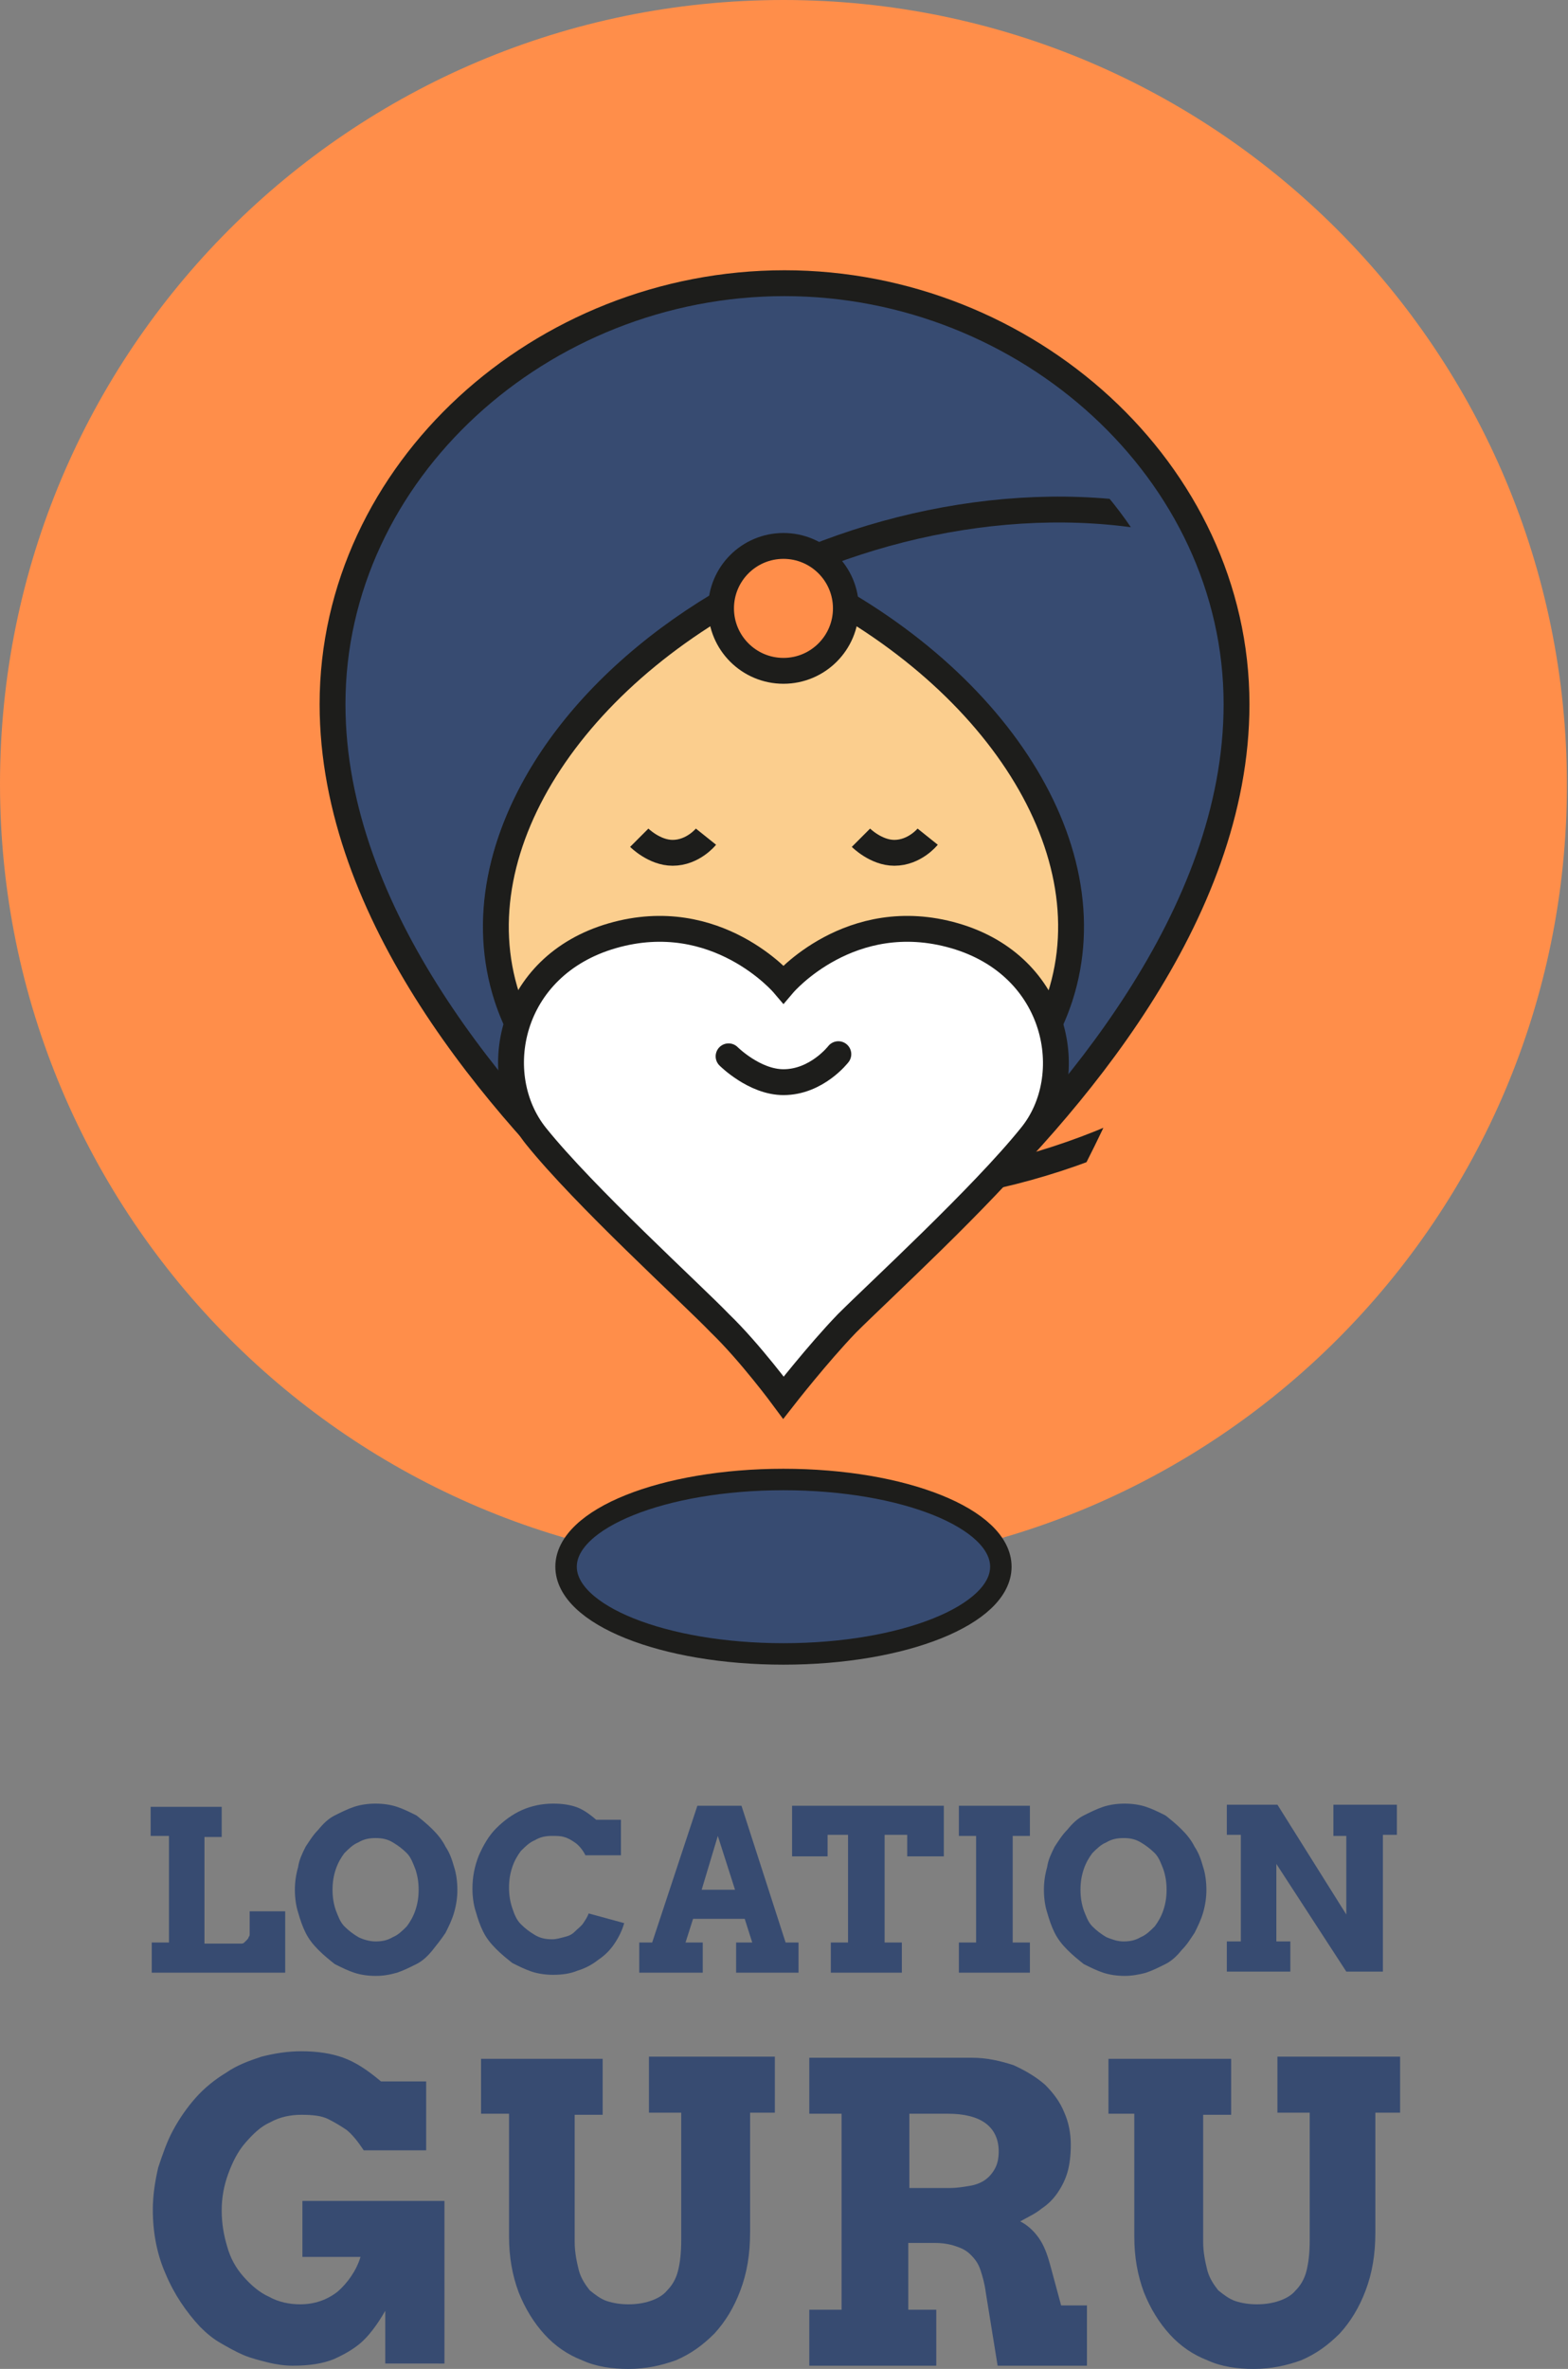 <?xml version="1.0" encoding="utf-8"?>
<!-- Generator: Adobe Illustrator 21.1.0, SVG Export Plug-In . SVG Version: 6.00 Build 0)  -->
<svg version="1.1" id="Ebene_1" xmlns="http://www.w3.org/2000/svg" xmlns:xlink="http://www.w3.org/1999/xlink" x="0px" y="0px"
	 viewBox="0 0 145.7 220" style="enable-background:new 0 0 145.7 220;" xml:space="preserve">
<rect x="0" y="0" width="145.7" height="220" fill="#808080" stroke="none"/>
<style type="text/css">
	.st0{clip-path:url(#SVGID_2_);fill:#374B71;}
	.st1{clip-path:url(#SVGID_2_);fill:#FF8E4A;}
	.st2{clip-path:url(#SVGID_4_);fill:none;stroke:#1D1D1B;stroke-width:2.402;}
	.st3{clip-path:url(#SVGID_6_);fill:none;stroke:#1D1D1B;stroke-width:2.402;}
	.st4{clip-path:url(#SVGID_6_);fill:#FBCE8E;}
	.st5{clip-path:url(#SVGID_6_);fill:#FF8E4A;}
	.st6{clip-path:url(#SVGID_6_);fill:#FFFFFF;}
	.st7{clip-path:url(#SVGID_6_);fill:none;stroke:#1D1D1B;stroke-width:2.402;stroke-linecap:round;}
	.st8{clip-path:url(#SVGID_6_);fill:#374B71;}
	.st9{clip-path:url(#SVGID_6_);fill:none;stroke:#1D1D1B;stroke-width:1.994;}
</style>
<g>
	<defs>
		<rect id="SVGID_1_" width="145.7" height="220"/>
	</defs>
	<clipPath id="SVGID_2_">
		<use xlink:href="#SVGID_1_"  style="overflow:visible;"/>
	</clipPath>
	<path class="st0" d="M123.8,170.5h1.3v7.3l-6.4-10.2H114v2.8h1.3v9.9H114v2.8h5.9v-2.8h-1.3v-7.2l6.5,10h3.4v-12.7h1.3v-2.8h-5.9
		V170.5z M102.8,179.9c-0.5-0.3-0.9-0.6-1.3-1c-0.4-0.4-0.6-1-0.8-1.5c-0.2-0.6-0.3-1.2-0.3-1.9c0-0.7,0.1-1.3,0.3-1.9
		c0.2-0.6,0.5-1.1,0.8-1.5c0.4-0.4,0.8-0.8,1.3-1c0.5-0.3,1-0.4,1.6-0.4c0.6,0,1.1,0.1,1.6,0.4c0.5,0.3,0.9,0.6,1.3,1
		c0.4,0.4,0.6,1,0.8,1.5c0.2,0.6,0.3,1.2,0.3,1.9c0,0.7-0.1,1.3-0.3,1.9c-0.2,0.6-0.5,1.1-0.8,1.5c-0.4,0.4-0.8,0.8-1.3,1
		c-0.5,0.3-1,0.4-1.6,0.4C103.8,180.3,103.3,180.1,102.8,179.9 M106.5,183.2c0.6-0.2,1.2-0.5,1.8-0.8c0.6-0.3,1.1-0.8,1.5-1.3
		c0.5-0.5,0.8-1,1.2-1.6c0.3-0.6,0.6-1.2,0.8-1.9c0.2-0.7,0.3-1.4,0.3-2.1c0-0.7-0.1-1.5-0.3-2.1c-0.2-0.7-0.4-1.3-0.8-1.9
		c-0.3-0.6-0.7-1.1-1.2-1.6c-0.5-0.5-1-0.9-1.5-1.3c-0.6-0.3-1.2-0.6-1.8-0.8c-0.6-0.2-1.3-0.3-2-0.3c-0.7,0-1.4,0.1-2,0.3
		c-0.6,0.2-1.2,0.5-1.8,0.8c-0.6,0.3-1.1,0.8-1.5,1.3c-0.5,0.5-0.8,1-1.2,1.6c-0.3,0.6-0.6,1.2-0.7,1.9c-0.2,0.7-0.3,1.4-0.3,2.1
		s0.1,1.5,0.3,2.1c0.2,0.7,0.4,1.3,0.7,1.9c0.3,0.6,0.7,1.1,1.2,1.6c0.5,0.5,1,0.9,1.5,1.3c0.6,0.3,1.2,0.6,1.8,0.8
		c0.6,0.2,1.3,0.3,2,0.3C105.1,183.5,105.8,183.4,106.5,183.2 M89.1,170.5h1.6v9.9h-1.6v2.8h6.6v-2.8h-1.6v-9.9h1.6v-2.8h-6.6V170.5
		z M77.2,183.2h6.6v-2.8h-1.6v-10h2.1v2h3.4v-4.7H73.6v4.7h3.3v-2h1.9v10h-1.6V183.2z M66.7,170.5l1.6,5h-3.1L66.7,170.5z
		 M68.3,183.2h5.9v-2.8H73l-4.1-12.7h-4.1l-4.2,12.7h-1.2v2.8h5.9v-2.8h-1.6l0.7-2.2h4.8l0.7,2.2h-1.5V183.2z M57.7,172.4V169h-2.3
		c-0.7-0.6-1.3-1-1.9-1.2c-0.6-0.2-1.3-0.3-2.1-0.3c-1,0-2,0.2-2.9,0.6c-0.9,0.4-1.7,1-2.4,1.7c-0.7,0.7-1.2,1.6-1.6,2.5
		c-0.4,1-0.6,2-0.6,3.1c0,0.7,0.1,1.5,0.3,2.1c0.2,0.7,0.4,1.3,0.7,1.9c0.3,0.6,0.7,1.1,1.2,1.6c0.5,0.5,1,0.9,1.5,1.3
		c0.6,0.3,1.2,0.6,1.8,0.8c0.6,0.2,1.3,0.3,2,0.3c0.8,0,1.6-0.1,2.3-0.4c0.7-0.2,1.4-0.6,1.9-1c0.6-0.4,1.1-0.9,1.5-1.5
		c0.4-0.6,0.7-1.2,0.9-1.9l-3.3-0.9c-0.1,0.3-0.3,0.6-0.5,0.9s-0.5,0.5-0.8,0.8s-0.6,0.4-1,0.5s-0.7,0.2-1.1,0.2
		c-0.6,0-1.1-0.1-1.6-0.4c-0.5-0.3-0.9-0.6-1.3-1c-0.4-0.4-0.6-0.9-0.8-1.5c-0.2-0.6-0.3-1.2-0.3-1.9c0-0.7,0.1-1.3,0.3-1.9
		c0.2-0.6,0.5-1.1,0.8-1.5c0.4-0.4,0.8-0.8,1.3-1c0.5-0.3,1-0.4,1.6-0.4c0.4,0,0.8,0,1.1,0.1c0.4,0.1,0.7,0.3,1,0.5
		c0.3,0.2,0.7,0.6,1,1.2H57.7z M33.3,179.9c-0.5-0.3-0.9-0.6-1.3-1c-0.4-0.4-0.6-1-0.8-1.5c-0.2-0.6-0.3-1.2-0.3-1.9
		c0-0.7,0.1-1.3,0.3-1.9c0.2-0.6,0.5-1.1,0.8-1.5c0.4-0.4,0.8-0.8,1.3-1c0.5-0.3,1-0.4,1.6-0.4c0.6,0,1.1,0.1,1.6,0.4
		c0.5,0.3,0.9,0.6,1.3,1c0.4,0.4,0.6,1,0.8,1.5c0.2,0.6,0.3,1.2,0.3,1.9c0,0.7-0.1,1.3-0.3,1.9c-0.2,0.6-0.5,1.1-0.8,1.5
		c-0.4,0.4-0.8,0.8-1.3,1c-0.5,0.3-1,0.4-1.6,0.4C34.3,180.3,33.7,180.1,33.3,179.9 M36.9,183.2c0.6-0.2,1.2-0.5,1.8-0.8
		c0.6-0.3,1.1-0.8,1.5-1.3s0.8-1,1.2-1.6c0.3-0.6,0.6-1.2,0.8-1.9c0.2-0.7,0.3-1.4,0.3-2.1c0-0.7-0.1-1.5-0.3-2.1
		c-0.2-0.7-0.4-1.3-0.8-1.9c-0.3-0.6-0.7-1.1-1.2-1.6c-0.5-0.5-1-0.9-1.5-1.3c-0.6-0.3-1.2-0.6-1.8-0.8c-0.6-0.2-1.3-0.3-2-0.3
		c-0.7,0-1.4,0.1-2,0.3c-0.6,0.2-1.2,0.5-1.8,0.8c-0.6,0.3-1.1,0.8-1.5,1.3c-0.5,0.5-0.8,1-1.2,1.6c-0.3,0.6-0.6,1.2-0.7,1.9
		c-0.2,0.7-0.3,1.4-0.3,2.1s0.1,1.5,0.3,2.1c0.2,0.7,0.4,1.3,0.7,1.9c0.3,0.6,0.7,1.1,1.2,1.6c0.5,0.5,1,0.9,1.5,1.3
		c0.6,0.3,1.2,0.6,1.8,0.8c0.6,0.2,1.3,0.3,2,0.3C35.6,183.5,36.2,183.4,36.9,183.2 M14.1,170.5h1.6v9.9h-1.6v2.8h12.4v-5.7h-3.3
		v2.1c0,0.1,0,0.2-0.1,0.3c0,0.1-0.1,0.2-0.2,0.3c-0.1,0.1-0.1,0.1-0.2,0.2c-0.1,0.1-0.2,0.1-0.3,0.1h-3.4v-9.9h1.6v-2.8h-6.6V170.5
		z"/>
	<path class="st0" d="M102.8,196.3h2.6v11.4c0,1.9,0.3,3.6,0.9,5.2c0.6,1.5,1.4,2.8,2.4,3.9c1,1.1,2.2,1.9,3.5,2.4
		c1.3,0.6,2.8,0.8,4.3,0.8c1.6,0,3-0.3,4.4-0.8c1.4-0.6,2.5-1.4,3.6-2.5c1-1.1,1.8-2.4,2.4-4c0.6-1.6,0.9-3.3,0.9-5.4v-11.1h2.3
		v-5.2h-11.4v5.2h3v11.8c0,1.2-0.1,2.1-0.3,2.9c-0.2,0.8-0.6,1.4-1,1.8c-0.4,0.5-1,0.8-1.6,1c-0.6,0.2-1.3,0.3-2,0.3
		c-0.7,0-1.4-0.1-2-0.3c-0.6-0.2-1.1-0.6-1.6-1c-0.4-0.5-0.8-1.1-1-1.8c-0.2-0.8-0.4-1.7-0.4-2.7v-11.8h2.6v-5.2h-11.4V196.3z
		 M88.1,196.3c1.5,0,2.7,0.3,3.5,0.9c0.8,0.6,1.2,1.5,1.2,2.6c0,0.6-0.1,1.1-0.3,1.5c-0.2,0.4-0.5,0.8-0.9,1.1
		c-0.4,0.3-0.9,0.5-1.5,0.6c-0.6,0.1-1.2,0.2-1.9,0.2h-3.7v-6.9H88.1z M75.2,196.3h3v18.2h-3v5.2H87v-5.2h-2.6v-6.2h2.4
		c0.8,0,1.4,0.1,2,0.3c0.6,0.2,1,0.4,1.4,0.8c0.4,0.4,0.7,0.8,0.9,1.4c0.2,0.6,0.4,1.3,0.5,2.1l1.1,6.8h8.3l0-5.6h-2.4l-1-3.7
		c-0.3-1.1-0.6-1.9-1.1-2.6c-0.5-0.7-1.1-1.2-1.7-1.5c0.7-0.4,1.4-0.7,2-1.2c0.6-0.4,1.1-0.9,1.5-1.5c0.4-0.6,0.7-1.2,0.9-1.9
		c0.2-0.7,0.3-1.6,0.3-2.5c0-1.1-0.2-2.1-0.6-3c-0.4-1-1-1.8-1.8-2.6c-0.8-0.7-1.8-1.3-2.9-1.8c-1.2-0.4-2.5-0.7-3.9-0.7H75.2V196.3
		z M44.7,196.3h2.6v11.4c0,1.9,0.3,3.6,0.9,5.2c0.6,1.5,1.4,2.8,2.4,3.9c1,1.1,2.2,1.9,3.5,2.4c1.3,0.6,2.8,0.8,4.3,0.8
		c1.6,0,3-0.3,4.4-0.8c1.4-0.6,2.5-1.4,3.6-2.5c1-1.1,1.8-2.4,2.4-4c0.6-1.6,0.9-3.3,0.9-5.4v-11.1h2.3v-5.2H60.3v5.2h3v11.8
		c0,1.2-0.1,2.1-0.3,2.9c-0.2,0.8-0.6,1.4-1,1.8c-0.4,0.5-1,0.8-1.6,1c-0.6,0.2-1.3,0.3-2,0.3c-0.7,0-1.4-0.1-2-0.3
		c-0.6-0.2-1.1-0.6-1.6-1c-0.4-0.5-0.8-1.1-1-1.8c-0.2-0.8-0.4-1.7-0.4-2.7v-11.8h2.6v-5.2H44.7V196.3z M41.3,219.6v-15.2H28.1v5.2
		h5.4c-0.4,1.3-1.2,2.4-2.1,3.2c-1,0.8-2.2,1.2-3.5,1.2c-1,0-2-0.2-2.9-0.7c-0.9-0.4-1.7-1.1-2.4-1.9c-0.7-0.8-1.2-1.7-1.5-2.8
		c-0.3-1-0.5-2.1-0.5-3.3c0-1.2,0.2-2.3,0.6-3.4c0.4-1.1,0.9-2.1,1.6-2.9c0.7-0.8,1.4-1.5,2.3-1.9c0.9-0.5,1.9-0.7,2.9-0.7
		c1.1,0,1.9,0.1,2.5,0.4c0.6,0.3,1.1,0.6,1.7,1c0.5,0.4,1,1,1.6,1.9h5.8v-6.4h-4.2c-1.3-1.1-2.4-1.8-3.5-2.2
		c-1.1-0.4-2.4-0.6-3.9-0.6c-1.3,0-2.5,0.2-3.7,0.5c-1.2,0.4-2.3,0.8-3.3,1.5c-1,0.6-2,1.4-2.8,2.3s-1.5,1.9-2.1,3
		c-0.6,1.1-1,2.3-1.4,3.5c-0.3,1.3-0.5,2.6-0.5,3.9c0,2.2,0.4,4.2,1.2,6c0.8,1.9,1.9,3.5,3.2,4.9c0.6,0.6,1.2,1.1,1.9,1.5
		c0.7,0.4,1.4,0.8,2.1,1.1c0.7,0.3,1.5,0.5,2.3,0.7c0.8,0.2,1.6,0.3,2.3,0.3c1.6,0,2.8-0.2,3.8-0.6c0.9-0.4,1.8-0.9,2.5-1.5
		c0.7-0.6,1.5-1.6,2.3-3v4.9H41.3z"/>
	<path class="st1" d="M72.8,145.7c40.2,0,72.8-32.6,72.8-72.8S113.1,0,72.8,0S0,32.6,0,72.8S32.6,145.7,72.8,145.7"/>
	<path class="st0" d="M114.9,65.4c0-21.6-19.5-39.1-42-39.1c-22.6,0-42,17.5-42,39.1c0,19.6,15.5,37.4,26.8,48l0.5-2.7
		c4.4,3.1,9.5,4.8,14.8,4.8c5.3,0,10.3-1.8,14.8-4.8l0.5,2.7C99.4,102.8,114.9,85.1,114.9,65.4"/>
</g>
<g>
	<defs>
		<path id="SVGID_3_" d="M30.8,65.4c0,19.6,15.5,37.4,26.8,48l0.5-2.7c4.4,3.1,9.5,4.8,14.8,4.8c5.3,0,10.3-1.8,14.8-4.8l0.5,2.7
			c11.3-10.7,26.8-28.4,26.8-48c0-21.6-19.5-39.1-42-39.1C50.3,26.3,30.8,43.8,30.8,65.4"/>
	</defs>
	<clipPath id="SVGID_4_">
		<use xlink:href="#SVGID_3_"  style="overflow:visible;"/>
	</clipPath>
	<ellipse transform="matrix(0.951 -0.309 0.309 0.951 -20.063 31.34)" class="st2" cx="88.9" cy="79" rx="43.9" ry="30.1"/>
</g>
<g>
	<defs>
		<rect id="SVGID_5_" width="145.7" height="220"/>
	</defs>
	<clipPath id="SVGID_6_">
		<use xlink:href="#SVGID_5_"  style="overflow:visible;"/>
	</clipPath>
	<path class="st3" d="M114.9,65.4c0-21.6-19.5-39.1-42-39.1c-22.6,0-42,17.5-42,39.1c0,19.6,15.5,37.4,26.8,48l0.5-2.7
		c4.4,3.1,9.5,4.8,14.8,4.8c5.3,0,10.3-1.8,14.8-4.8l0.5,2.7C99.4,102.8,114.9,85.1,114.9,65.4z"/>
	<path class="st4" d="M47.1,92.6c3.2,9.8,13.1,16,25.7,17.7c12.6-1.6,22.5-7.9,25.7-17.7c4.6-14.2-6.7-30.8-25.7-39.5
		C53.8,61.8,42.5,78.4,47.1,92.6"/>
	<path class="st3" d="M47.1,92.6c3.2,9.8,13.1,16,25.7,17.7c12.6-1.6,22.5-7.9,25.7-17.7c4.6-14.2-6.7-30.8-25.7-39.5
		C53.8,61.8,42.5,78.4,47.1,92.6z"/>
	<path class="st5" d="M72.8,62.3c3.2,0,5.8-2.6,5.8-5.8c0-3.2-2.6-5.8-5.8-5.8c-3.2,0-5.8,2.6-5.8,5.8C67,59.7,69.6,62.3,72.8,62.3"
		/>
	<circle class="st3" cx="72.8" cy="56.5" r="5.8"/>
	<path class="st3" d="M80,77.8c0,0,1.4,1.4,3.1,1.4c1.9,0,3.1-1.5,3.1-1.5"/>
	<path class="st3" d="M59.4,77.8c0,0,1.4,1.4,3.1,1.4c1.9,0,3.1-1.5,3.1-1.5"/>
	<path class="st6" d="M72.8,129.8c0,0,3.2-4.1,5.9-6.9c2.8-2.8,12.6-11.8,17.1-17.4c4.5-5.5,2.6-15.8-7.1-18.6s-15.9,4.5-15.9,4.5
		c0,0-6.2-7.3-15.9-4.5c-9.7,2.8-11.6,13-7.1,18.6s14.4,14.6,17.1,17.4C69.7,125.6,72.8,129.8,72.8,129.8"/>
	<path class="st3" d="M72.8,129.8c0,0,3.2-4.1,5.9-6.9c2.8-2.8,12.6-11.8,17.1-17.4c4.5-5.5,2.6-15.8-7.1-18.6s-15.9,4.5-15.9,4.5
		c0,0-6.2-7.3-15.9-4.5c-9.7,2.8-11.6,13-7.1,18.6s14.4,14.6,17.1,17.4C69.7,125.6,72.8,129.8,72.8,129.8z"/>
	<path class="st7" d="M67.7,98.1c0,0,2.4,2.4,5.1,2.4c3.1,0,5.1-2.6,5.1-2.6"/>
	<path class="st8" d="M72.8,153.6c11.1,0,20.2-3.6,20.2-8.1s-9-8.1-20.2-8.1s-20.2,3.6-20.2,8.1S61.7,153.6,72.8,153.6"/>
	<ellipse class="st9" cx="72.8" cy="145.5" rx="20.2" ry="8.1"/>
</g>
</svg>
